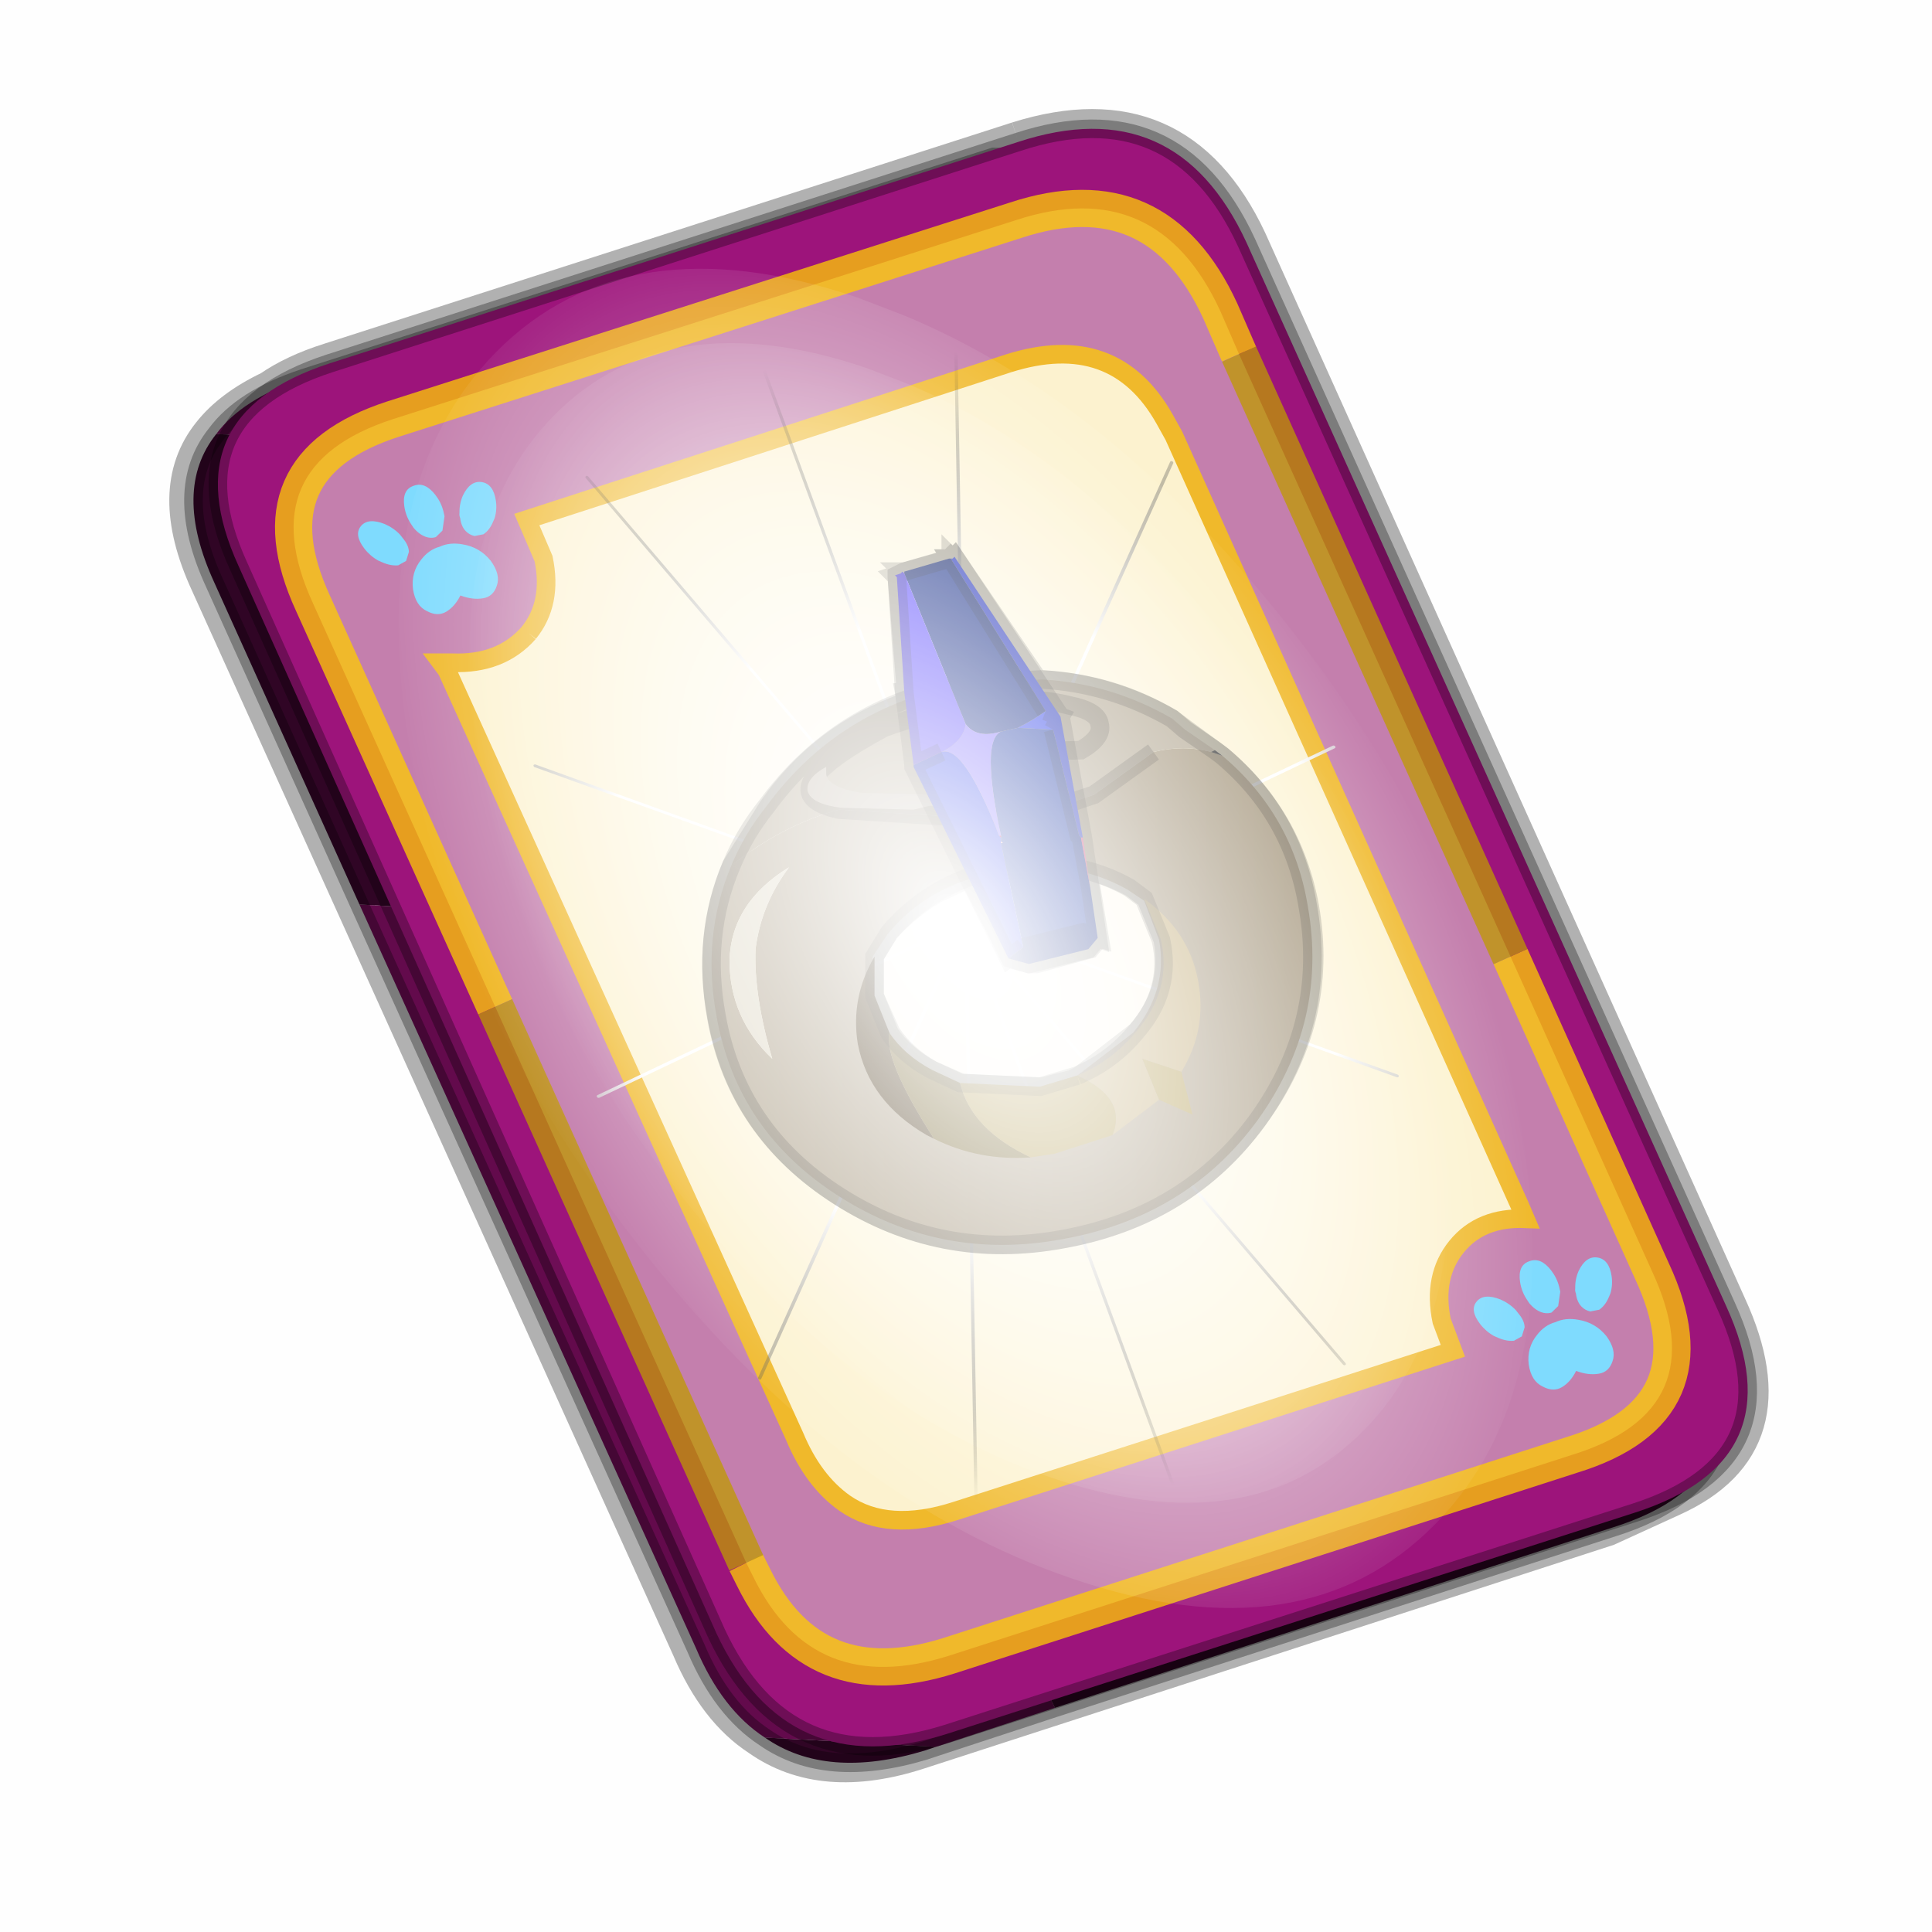 <?xml version='1.0' encoding='UTF-8'?>
<svg xmlns:xlink="http://www.w3.org/1999/xlink" xmlns="http://www.w3.org/2000/svg" version="1.1" width="60px" height="60px" viewBox="0.0 0.0 60.0 60.0"><defs><g id="c1"><path fill="#000000" fill-opacity="0.004" d="M0.0 0.0 L60.0 0.0 60.0 60.0 0.0 60.0 0.0 0.0"/></g><g id="c2"><path fill="none" stroke="#000000" stroke-width="1.0" stroke-opacity="0.302" d="M22.3 0.35 Q26.6 -1.0 28.5 3.05 L41.4 31.7 Q43.1 35.4 39.9 36.85 L38.15 37.65 19.65 43.65 Q17.05 44.5 15.35 43.3 14.2 42.55 13.5 40.9 L0.55 12.25 Q-0.6 9.75 0.6 8.25 1.15 7.55 2.2 7.05 2.85 6.6 3.8 6.3 L22.3 0.35"/><path fill="#300525" stroke="none" d="M25.55 0.9 Q26.9 1.6 27.8 3.55 L40.7 32.15 Q42.6 36.3 38.3 37.65 L23.3 42.5 13.15 21.4 4.6 20.9 0.7 12.25 Q-0.45 9.75 0.75 8.25 L29.8 9.75 25.55 0.9 M20.1 43.55 L19.8 43.65 Q17.15 44.45 15.5 43.3 L20.1 43.55"/><path fill="#630a4c" stroke="none" d="M23.3 42.5 L20.1 43.55 15.5 43.3 Q14.35 42.55 13.65 40.9 L4.6 20.9 13.15 21.4 23.3 42.5 M0.75 8.25 Q1.45 7.3 3.1 6.75 L21.65 0.8 25.55 0.9 29.8 9.75 0.75 8.25"/><path fill="none" stroke="#000000" stroke-width="0.5" stroke-opacity="0.302" d="M25.55 0.9 Q26.9 1.6 27.8 3.55 L40.7 32.15 Q42.6 36.3 38.3 37.65 L23.3 42.5 20.1 43.55 19.8 43.65 Q17.15 44.45 15.5 43.3 14.35 42.55 13.65 40.9 L4.6 20.9 0.7 12.25 Q-0.45 9.75 0.75 8.25 1.45 7.3 3.1 6.75 L21.65 0.8 25.55 0.9"/><path fill="#9d147b" stroke="none" d="M14.2 40.5 L1.35 11.8 Q-0.5 7.75 3.8 6.35 L22.3 0.4 Q26.55 -1.0 28.45 3.1 L41.35 31.7 Q43.25 35.85 38.9 37.25 L20.4 43.2 Q16.1 44.55 14.2 40.5"/><path fill="none" stroke="#000000" stroke-width="0.5" stroke-opacity="0.302" d="M14.2 40.5 L1.35 11.8 Q-0.5 7.75 3.8 6.35 L22.3 0.4 Q26.55 -1.0 28.45 3.1 L41.35 31.7 Q43.25 35.85 38.9 37.25 L20.4 43.2 Q16.1 44.55 14.2 40.5"/><path fill="#fcf2cf" stroke="none" d="M9.15 13.6 Q9.8 12.8 9.55 11.6 L9.1 10.55 22.05 6.35 Q24.9 5.45 26.25 7.85 L26.5 8.3 35.8 29.0 35.95 29.35 Q34.75 29.3 34.1 30.1 33.45 30.9 33.7 32.1 L34.0 32.9 20.65 37.2 Q18.8 37.8 17.65 37.0 16.8 36.4 16.3 35.2 L6.95 14.6 6.8 14.4 7.1 14.4 Q8.4 14.45 9.15 13.6"/><path fill="#c47fad" stroke="none" d="M8.25 23.65 L3.35 12.8 Q1.65 9.1 5.5 7.85 L22.25 2.5 Q26.05 1.25 27.75 4.95 L28.25 6.1 35.55 22.3 39.35 30.75 Q41.1 34.5 37.2 35.7 L20.45 41.1 Q16.8 42.25 15.2 39.0 L15.0 38.6 8.25 23.65 M9.15 13.6 Q8.4 14.45 7.1 14.4 L6.8 14.4 6.95 14.6 16.3 35.2 Q16.8 36.4 17.65 37.0 18.8 37.8 20.65 37.2 L34.0 32.9 33.7 32.1 Q33.45 30.9 34.1 30.1 34.75 29.3 35.95 29.35 L35.8 29.0 26.5 8.3 26.25 7.85 Q24.9 5.45 22.05 6.35 L9.1 10.55 9.55 11.6 Q9.8 12.8 9.15 13.6"/><path fill="none" stroke="#ffcc00" stroke-width="1.0" stroke-opacity="0.749" d="M8.25 23.65 L3.35 12.8 Q1.65 9.1 5.5 7.85 L22.25 2.5 Q26.05 1.25 27.75 4.95 L28.25 6.1 M35.55 22.3 L39.35 30.75 Q41.1 34.5 37.2 35.7 L20.45 41.1 Q16.8 42.25 15.2 39.0 L15.0 38.6"/><path fill="none" stroke="#bf9900" stroke-width="1.0" stroke-opacity="0.749" d="M28.25 6.1 L35.55 22.3 M15.0 38.6 L8.25 23.65"/><path fill="none" stroke="#f0b92b" stroke-width="0.5" d="M9.15 13.6 Q9.8 12.8 9.55 11.6 L9.1 10.55 22.05 6.35 Q24.9 5.45 26.25 7.85 L26.5 8.3 35.8 29.0 35.95 29.35 Q34.75 29.3 34.1 30.1 33.45 30.9 33.7 32.1 L34.0 32.9 20.65 37.2 Q18.8 37.8 17.65 37.0 16.8 36.4 16.3 35.2 L6.95 14.6 6.8 14.4 7.1 14.4 Q8.4 14.45 9.15 13.6"/></g><g id="c3"><path fill="#7fdbfe" stroke="none" d="M10.75 4.9 Q10.75 4.6 10.9 4.35 11.25 3.45 11.95 2.75 13.3 1.5 14.35 2.1 15.4 2.7 14.95 4.45 14.7 5.4 14.1 6.15 L13.75 6.5 Q13.1 7.15 12.35 7.35 L11.4 7.2 Q10.95 6.9 10.75 6.4 10.5 5.75 10.75 4.9 M7.5 5.9 Q7.0 5.85 6.6 5.5 6.05 5.0 5.8 4.15 L5.7 3.6 Q5.55 2.65 5.8 1.7 6.25 0.0 7.5 0.0 L7.6 0.0 Q8.85 0.0 9.3 1.7 9.55 2.65 9.4 3.6 L9.3 4.15 8.5 5.5 7.6 5.9 7.5 5.9 M4.35 4.9 Q4.6 5.75 4.35 6.4 L3.7 7.2 2.75 7.35 Q2.0 7.15 1.35 6.5 L1.0 6.15 Q0.4 5.4 0.15 4.45 -0.3 2.7 0.75 2.1 1.8 1.5 3.15 2.75 3.85 3.45 4.2 4.35 L4.35 4.9 M5.5 13.7 Q4.45 13.9 3.65 12.95 2.75 12.0 3.2 10.25 3.7 8.5 5.25 7.6 6.4 6.9 7.55 7.0 8.75 6.9 9.9 7.6 11.45 8.5 11.95 10.25 12.35 12.0 11.5 12.95 10.7 13.9 9.65 13.7 8.55 13.5 7.55 12.6 6.55 13.5 5.5 13.7"/></g><g id="c4"><g><use transform="matrix(1.0,0.0,0.0,1.0,0.0,0.0)" xlink:href="#c3"/></g></g><radialGradient gradientUnits="userSpaceOnUse" r="819.2" cx="0" cy="0" spreadMethod="pad" gradientTransform="matrix(0.091,0.0,0.0,0.091,0.6,3.4)" id="gradient1"><stop offset="0.0" stop-color="#ffffff"/><stop offset="1.0" stop-color="#ffffff" stop-opacity="0.0"/></radialGradient><g id="c5"><path stroke="none" fill="url(#gradient1)" d="M36.65 -54.65 Q60.05 -42.0 69.75 -17.95 80.55 8.9 68.0 34.1 55.45 59.35 26.8 68.2 -1.8 77.05 -29.7 64.3 -57.6 51.6 -68.45 24.75 -79.3 -2.05 -66.75 -27.25 L-66.7 -27.3 Q-54.1 -52.5 -25.5 -61.4 3.1 -70.2 31.0 -57.5 L36.65 -54.65"/></g><g id="c6"><g><use transform="matrix(1.0,0.0,0.0,1.0,0.0,0.0)" xlink:href="#c5"/></g></g><radialGradient gradientUnits="userSpaceOnUse" r="819.2" cx="0" cy="0" spreadMethod="pad" gradientTransform="matrix(0.209,0.0,0.0,0.177,67.15,107.2)" id="gradient2"><stop offset="0.357" stop-color="#ffffff"/><stop offset="0.671" stop-opacity="0.0"/></radialGradient><g id="c7"><path fill="none" stroke-linejoin="round" stroke-linecap="round" stroke="url(#gradient2)" stroke-width="0.5" d="M136.55 165.8 L68.6 106.0 68.4 106.0 118.25 201.5 M68.2 105.7 L68.25 105.8 68.25 105.75 68.2 105.7 0.0 45.7 M68.25 105.8 L68.3 105.85 68.3 105.8 68.25 105.75 49.95 0.05 M0.05 97.7 L68.15 105.95 68.25 105.85 68.25 105.8 M68.3 105.85 L68.25 105.85 68.3 106.0 68.3 105.85 68.3 105.8 68.35 105.8 68.3 105.8 86.6 18.35 M50.0 193.2 L68.3 106.0 68.15 105.95 18.25 151.55 M68.4 106.0 L68.3 106.0 86.55 211.5 M68.4 106.0 L68.3 105.85 M68.6 106.0 L68.35 105.8 118.25 60.15 M136.6 114.25 L68.6 106.0 M68.2 105.7 L18.25 10.05"/></g><g id="c8"><g><use transform="matrix(1.0,0.0,0.0,1.0,0.0,0.0)" xlink:href="#c7"/></g></g><linearGradient gradientUnits="userSpaceOnUse" x1="-819.2" x2="819.2" spreadMethod="pad" gradientTransform="matrix(0.01,3.0517578125e-05,-1.52587890625e-05,0.008,22.1,23.3)" id="gradient3"><stop offset="0.0" stop-color="#b9ae9a"/><stop offset="1.0" stop-color="#a09176"/></linearGradient><g id="c9"><path fill="none" stroke="#000000" stroke-width="0.5" stroke-opacity="0.2" d="M25.95 16.8 L24.4 17.95 23.9 18.2 23.8 18.25 22.3 18.65 21.8 18.7 21.75 18.7 20.3 18.8 17.5 18.35 16.85 18.1 Q16.5 17.8 17.0 17.3 17.5 16.8 18.75 16.15 L19.35 15.95 20.75 15.55 22.9 15.4 23.2 15.45 23.7 15.55 Q24.5 15.7 24.55 16.05 24.6 16.45 24.0 16.75 L23.65 16.9 23.45 17.0 21.6 17.55 21.2 17.65 Q19.7 17.9 20.25 16.85 M19.3 15.45 Q17.0 16.25 15.6 18.25 L14.6 19.85 Q13.8 21.75 14.2 23.95 14.75 27.0 17.5 28.75 20.25 30.5 23.5 29.9 26.85 29.3 28.75 26.7 30.7 24.05 30.15 20.95 29.7 18.5 27.8 16.9 L27.6 16.75 26.85 16.2 26.45 15.9 Q24.85 14.95 22.95 14.85 L22.85 14.85 22.55 14.85 20.95 14.95 20.8 15.0 20.55 15.1 19.3 15.45 19.25 15.2 19.3 15.2 19.05 12.1 19.05 12.05 19.15 12.0 19.25 11.95 20.5 11.6 20.5 11.55 20.55 11.6 20.6 11.55 22.85 14.85 M24.5 21.8 L24.25 22.1 22.8 22.5 22.65 22.5 22.6 22.5 22.1 22.35 21.0 20.2 20.15 20.6 Q19.45 21.0 18.85 21.65 L18.45 22.3 18.45 23.25 18.45 23.35 18.9 24.35 Q19.3 24.95 20.0 25.35 L20.8 25.7 22.95 25.8 23.75 25.6 23.95 25.5 25.5 24.3 Q26.45 23.2 26.2 21.85 L25.75 20.75 25.35 20.45 Q24.8 20.15 24.2 20.0 L24.5 21.8 24.05 21.65 22.45 22.05 22.1 22.35 M21.0 20.2 L21.9 19.95 24.2 20.0 M20.55 11.6 L20.5 11.6 22.55 14.85 M22.8 22.5 L22.6 22.5"/><path stroke="none" fill="url(#gradient3)" d="M25.25 20.5 Q23.75 19.65 21.85 20.0 19.9 20.35 18.8 21.7 L18.4 22.3 18.4 23.3 Q18.65 24.65 19.9 25.4 21.25 26.1 22.9 25.8 L23.9 25.5 25.4 24.35 Q26.35 23.2 26.1 21.85 L25.7 20.8 25.25 20.5 M17.5 18.35 L22.25 18.65 24.35 17.95 25.95 16.8 Q26.75 16.6 27.5 16.8 L27.8 16.9 Q29.7 18.5 30.1 20.95 30.65 24.05 28.75 26.7 26.85 29.3 23.5 29.9 20.25 30.5 17.5 28.75 14.75 27.0 14.2 23.9 13.8 21.75 14.6 19.85 16.0 18.75 17.5 18.35 M15.25 22.1 Q15.4 20.9 16.15 19.9 14.6 20.85 14.55 22.4 14.55 23.95 15.7 25.05 15.2 23.35 15.25 22.1"/><path fill="#b5aa95" stroke="none" d="M25.95 16.8 L24.35 17.95 22.25 18.65 17.5 18.35 Q16.0 18.75 14.6 19.85 14.95 19.0 15.55 18.25 17.5 15.6 20.75 15.0 L20.9 14.95 22.95 14.85 Q24.8 14.95 26.45 15.9 L26.8 16.2 27.6 16.75 27.5 16.8 Q26.75 16.6 25.95 16.8 M20.2 16.85 L24.0 16.75 Q24.6 16.4 24.5 16.05 24.45 15.7 23.7 15.55 21.75 15.05 18.7 16.15 15.45 17.9 17.5 18.35 15.45 17.9 18.7 16.15 21.75 15.05 23.7 15.55 24.45 15.7 24.5 16.05 24.6 16.4 24.0 16.75 L20.2 16.85"/><path fill="#444444" stroke="none" d="M27.8 16.9 L27.5 16.8 27.6 16.75 27.8 16.9"/><path fill="#e2dccb" stroke="none" d="M15.25 22.1 Q15.2 23.35 15.7 25.05 14.55 23.95 14.55 22.4 14.6 20.85 16.15 19.9 15.4 20.9 15.25 22.1"/><path fill="none" stroke="#000000" stroke-width="0.5" stroke-opacity="0.2" d="M25.95 16.8 L24.35 17.95 22.25 18.65 17.5 18.35 Q15.45 17.9 18.7 16.15 21.75 15.05 23.7 15.55 24.45 15.7 24.5 16.05 24.6 16.4 24.0 16.75 L20.2 16.85 M14.6 19.85 Q13.8 21.75 14.2 23.9 14.75 27.0 17.5 28.75 20.25 30.5 23.5 29.9 26.85 29.3 28.75 26.7 30.65 24.05 30.1 20.95 29.7 18.5 27.8 16.9 L27.6 16.75 26.8 16.2 26.45 15.9 Q24.8 14.95 22.95 14.85 L20.9 14.95 20.75 15.0 Q17.5 15.6 15.55 18.25 14.95 19.0 14.6 19.85"/><path fill="#c2ac78" stroke="none" d="M23.9 25.5 Q24.85 25.1 25.5 24.3 26.45 23.2 26.15 21.85 L25.7 20.75 Q26.9 21.6 27.15 22.95 27.4 24.25 26.7 25.4 L25.65 25.05 26.1 26.15 24.85 27.1 Q25.25 26.1 23.9 25.5"/><path fill="#534226" stroke="none" d="M18.45 22.3 L18.45 23.25 18.45 23.35 18.85 24.35 Q18.7 25.1 20.05 27.2 L19.85 27.1 Q18.3 26.2 18.0 24.65 17.8 23.4 18.45 22.3"/><path fill="#7c6c38" stroke="none" d="M18.85 24.35 Q19.25 24.95 20.0 25.35 L20.75 25.7 Q21.05 26.95 22.65 27.7 21.25 27.8 20.05 27.2 18.7 25.1 18.85 24.35"/><path fill="#b19b52" stroke="none" d="M20.75 25.7 L22.9 25.8 23.9 25.5 Q25.25 26.1 24.85 27.1 L23.3 27.6 22.65 27.7 Q21.05 26.95 20.75 25.7 M26.1 26.15 L25.65 25.05 26.7 25.4 27.0 26.55 26.1 26.15"/><path fill="none" stroke="#000000" stroke-width="0.5" stroke-opacity="0.2" d="M23.9 25.5 Q24.85 25.1 25.5 24.3 26.45 23.2 26.15 21.85 L25.7 20.75 25.3 20.45 Q23.8 19.6 21.9 19.9 20.0 20.3 18.85 21.65 L18.45 22.3 18.45 23.25 18.45 23.35 18.85 24.35 Q19.25 24.95 20.0 25.35 L20.75 25.7 22.9 25.8 23.9 25.5"/><path fill="#bfb5a6" stroke="none" d="M21.85 17.6 L21.35 17.9 19.5 18.35 17.55 18.3 Q16.75 18.2 16.65 17.85 16.6 17.5 17.15 17.2 L17.15 17.4 Q17.2 17.75 18.1 17.9 L20.25 17.95 21.85 17.6"/><path fill="#2f42ea" stroke="none" d="M23.25 16.2 L22.3 16.15 Q22.7 15.95 23.05 15.7 L23.45 15.85 23.25 16.2 23.45 15.85 23.05 15.7 20.5 11.6 20.55 11.6 20.6 11.55 23.45 15.85 24.05 19.1 24.0 19.1 23.95 19.05 23.25 16.2 M21.85 19.1 L21.85 19.15 21.85 19.2 21.85 19.25 22.45 22.05 22.05 22.35 19.5 17.2 19.5 17.15 20.25 16.8 Q20.85 16.6 21.8 19.05 L21.85 19.1"/><path fill="#243fa8" stroke="none" d="M22.3 16.15 L23.25 16.2 23.95 19.05 24.0 19.1 24.25 20.45 24.45 21.8 24.05 21.65 22.45 22.05 24.05 21.65 24.45 21.8 24.2 22.1 22.8 22.45 22.6 22.5 22.05 22.35 22.45 22.05 21.85 19.25 21.9 19.25 21.85 19.2 21.85 19.15 21.85 19.1 21.85 19.05 Q21.3 16.5 21.85 16.25 L22.3 16.15"/><path fill="#1e348c" stroke="none" d="M23.05 15.7 Q22.7 15.95 22.3 16.15 L21.85 16.25 Q21.2 16.45 20.9 16.05 L19.25 12.0 19.25 11.95 20.45 11.6 20.5 11.6 23.05 15.7"/><path fill="#febcd7" stroke="none" d="M21.85 19.2 L21.9 19.25 21.85 19.25 21.85 19.2 M21.85 19.05 L21.8 19.05 21.85 19.05"/><path fill="#b10148" stroke="none" d="M21.85 19.05 L21.85 19.1 21.8 19.05 21.85 19.05"/><path fill="#7a68fd" stroke="none" d="M21.85 16.25 Q21.3 16.5 21.85 19.05 L21.8 19.05 Q20.85 16.6 20.25 16.8 20.85 16.5 20.9 16.05 21.2 16.45 21.85 16.25"/><path fill="#fd5796" stroke="none" d="M24.25 20.45 L24.0 19.1 24.05 19.1 24.25 20.45"/><path fill="#5847fc" stroke="none" d="M20.25 16.8 L19.5 17.15 19.25 15.2 19.05 12.1 19.0 12.05 19.15 12.0 19.2 11.95 19.25 12.0 20.9 16.05 Q20.85 16.5 20.25 16.8"/><path fill="#8d0136" stroke="none" d="M22.6 22.5 L22.8 22.45 22.6 22.5"/><path fill="none" stroke="#000000" stroke-width="0.5" stroke-opacity="0.2" d="M23.25 16.2 L23.45 15.85 23.05 15.7 M22.45 22.05 L24.05 21.65 24.45 21.8 24.25 20.45 24.0 19.1 23.95 19.05 23.25 16.2 M20.25 16.8 L19.5 17.15 19.5 17.2 22.05 22.35 22.45 22.05 M22.8 22.45 L24.2 22.1 24.45 21.8 M24.25 20.45 L24.05 19.1 23.45 15.85 20.6 11.55 20.55 11.6 20.5 11.6 23.05 15.7 M19.25 11.95 L19.2 11.95 19.25 12.0 M19.25 11.95 L20.45 11.6 20.5 11.55 20.55 11.6 M19.2 11.95 L19.15 12.0 19.0 12.05 19.05 12.1 19.25 15.2 19.5 17.15 M20.45 11.6 L20.5 11.6 M22.05 22.35 L22.6 22.5 22.8 22.45 22.6 22.5"/></g><g id="c10"><g><use transform="matrix(1.0,0.0,0.0,1.0,0.0,0.0)" xlink:href="#c2"/></g><g><use transform="matrix(0.239,-0.087,0.1,0.234,34.25,31.15)" xlink:href="#c4"/></g><g><use transform="matrix(0.239,-0.087,0.1,0.234,4.25,10.3)" xlink:href="#c4"/></g><g><use transform="matrix(0.141,-0.038,0.111,0.226,20.25,20.65)" filter="url(#filter7)" xlink:href="#c6"/></g><g><use transform="matrix(-0.155,0.051,0.084,0.147,22.6,2.3)" filter="url(#filter8)" xlink:href="#c8"/></g><g><use transform="matrix(1.0,0.0,0.0,1.0,0.0,0.0)" xlink:href="#c9"/></g><g><use transform="matrix(0.163,-0.044,0.129,0.261,20.35,20.95)" filter="url(#filter10)" xlink:href="#c6"/></g></g><filter id="filter7"><feColorMatrix in="SourceGraphic" type="matrix" values="0.0 0.0 0.0 0.0 0.797 0.0 0.0 0.0 0.0 0.598 0.0 0.0 0.0 0.0 0.199 0.0 0.0 0.0 1.0 0.0" result="cxform"/><feComposite operator="in" in2="SourceGraphic" result="color-xform"/></filter><filter id="filter8"><feColorMatrix in="SourceGraphic" type="matrix" values="0.0 0.0 0.0 0.0 0.996 0.0 0.0 0.0 0.0 0.996 0.0 0.0 0.0 0.0 0.996 0.0 0.0 0.0 1.0 0.0" result="cxform"/><feComposite operator="in" in2="SourceGraphic" result="color-xform"/></filter><filter id="filter10"><feColorMatrix in="SourceGraphic" type="matrix" values="1.0 0.0 0.0 0.0 0.0 0.0 1.0 0.0 0.0 0.0 0.0 0.0 1.0 0.0 0.0 0.0 0.0 0.0 0.23 0.0" result="cxform"/><feComposite operator="in" in2="SourceGraphic" result="color-xform"/></filter></defs><g><g><use transform="matrix(1.0,0.0,0.0,1.0,0.0,0.0)" xlink:href="#c1"/></g><g><use transform="matrix(1.155,0.0,0.0,1.155,5.85,3.95)" xlink:href="#c10"/></g></g></svg>